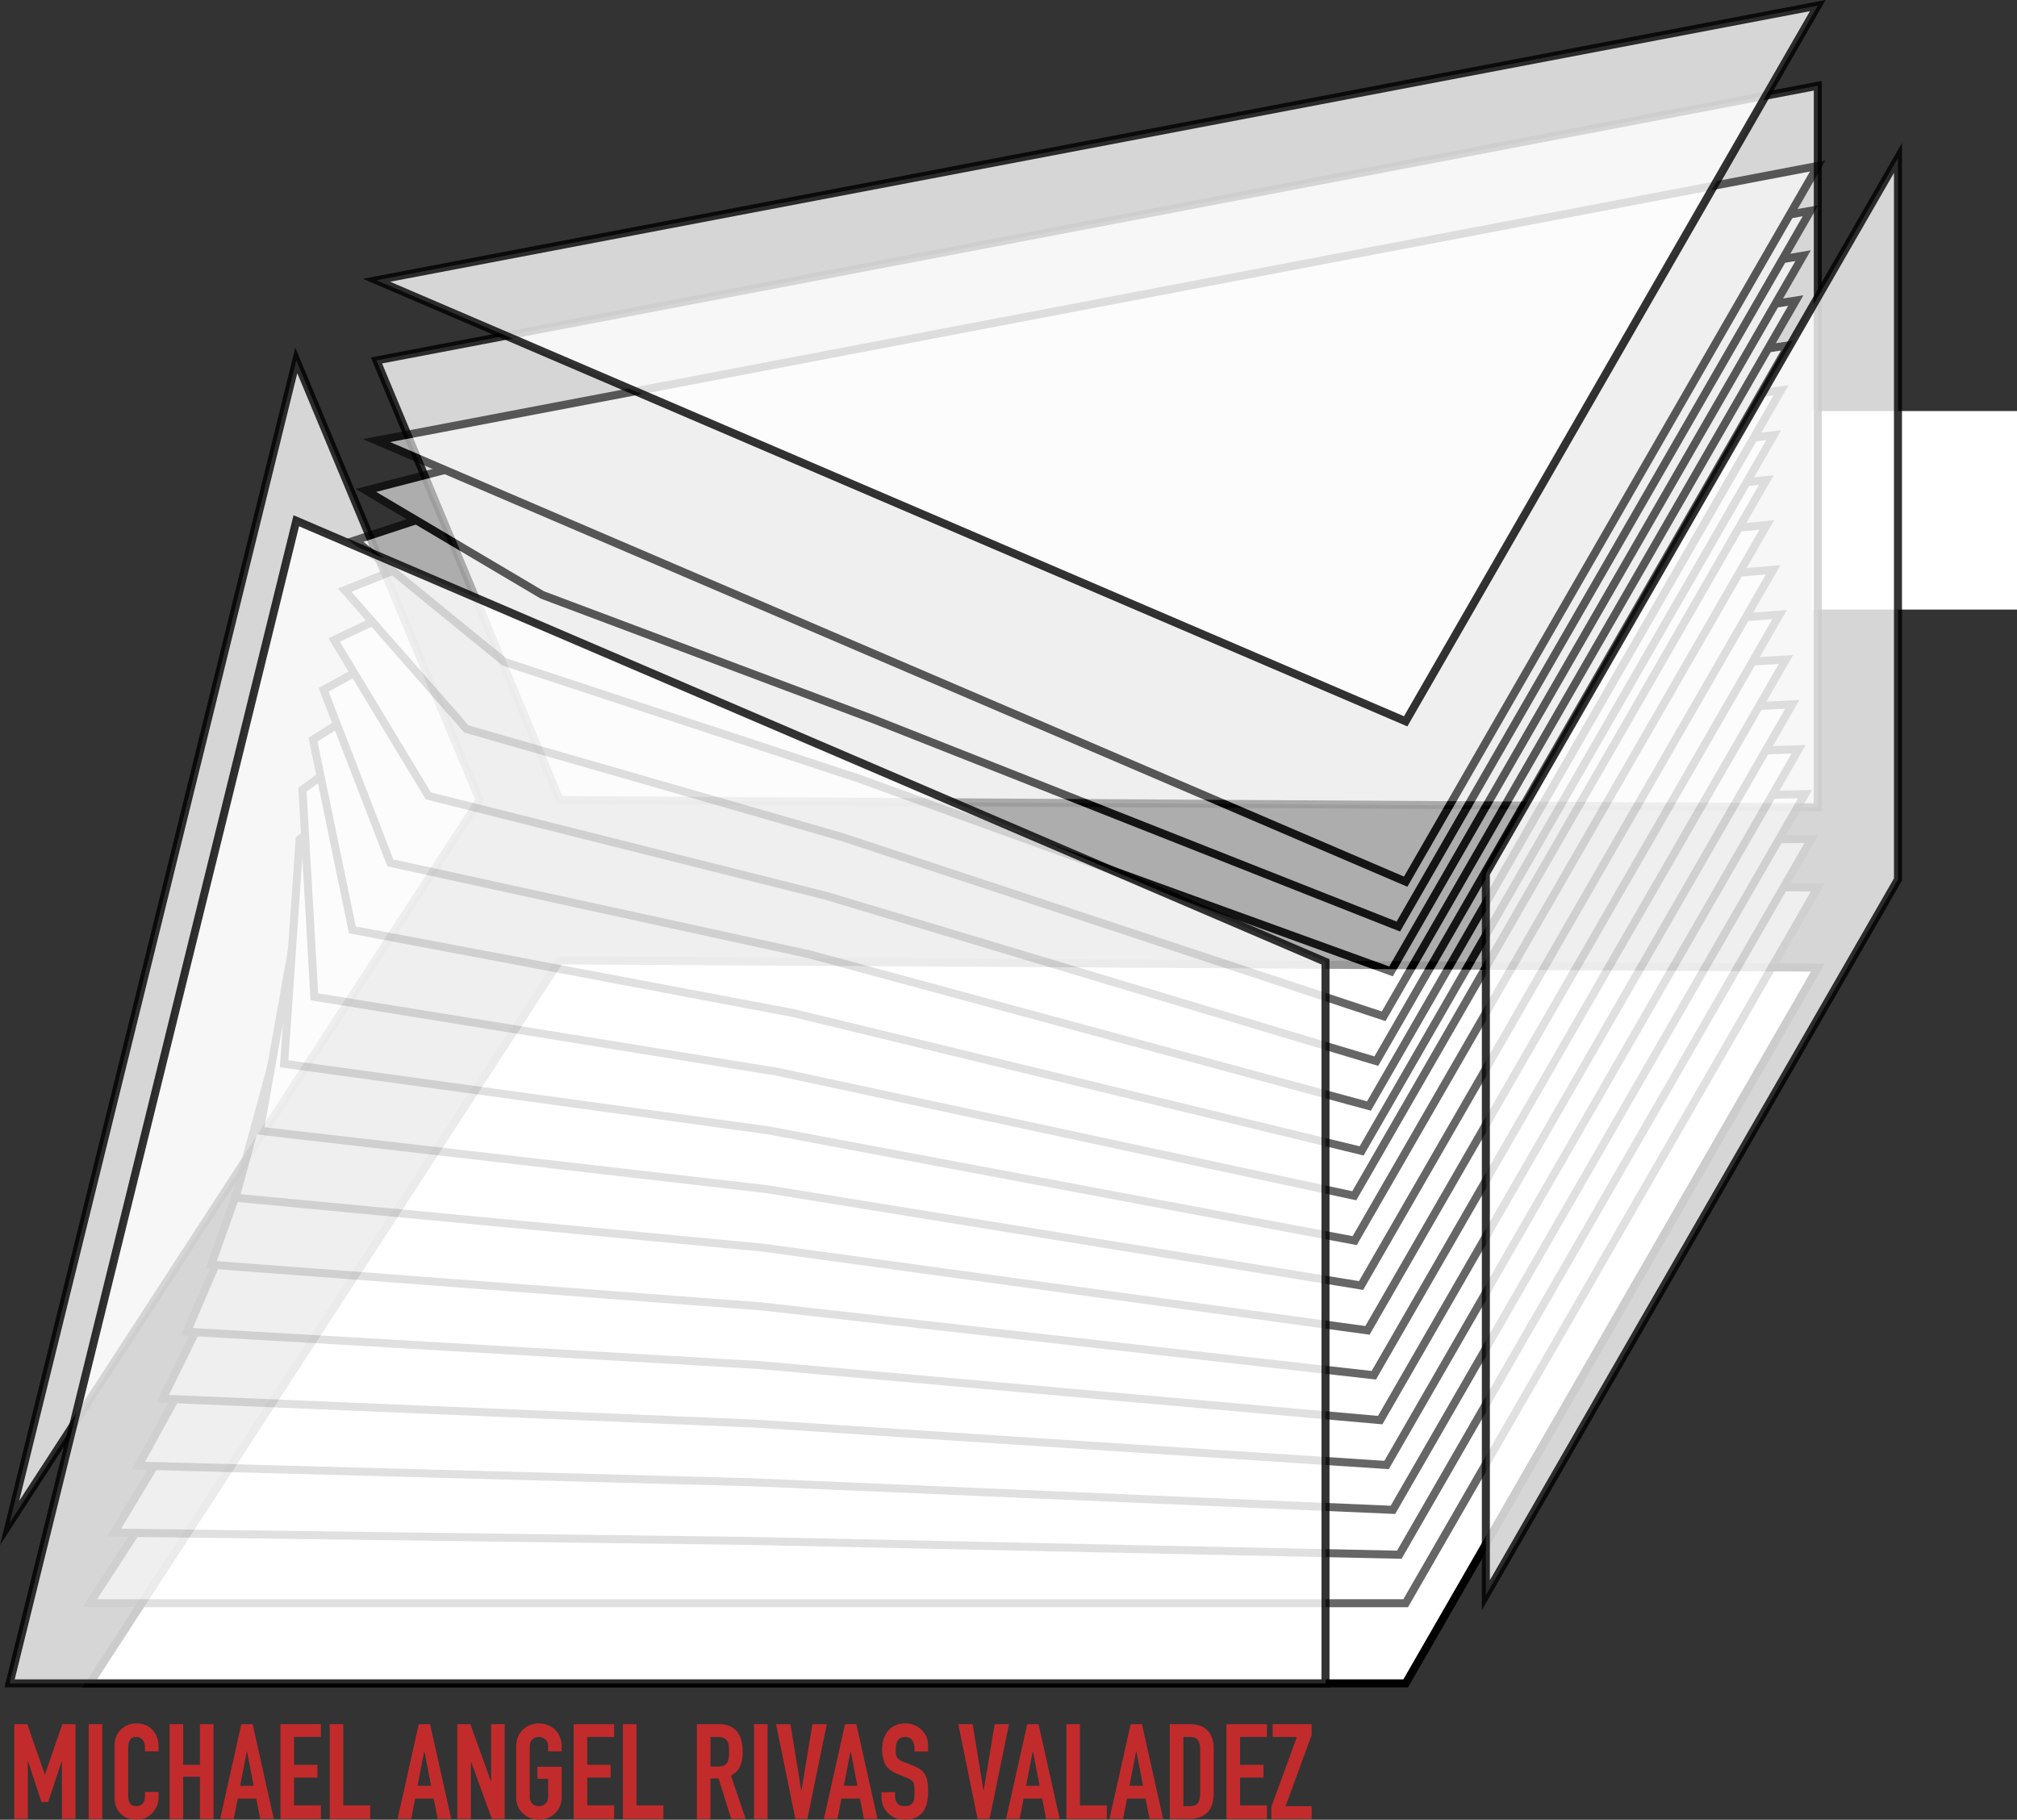<!-- Generator: Adobe Illustrator 22.0.1, SVG Export Plug-In  -->
<svg version="1.1"
	 xmlns="http://www.w3.org/2000/svg" xmlns:xlink="http://www.w3.org/1999/xlink" xmlns:a="http://ns.adobe.com/AdobeSVGViewerExtensions/3.0/"
	 x="0px" y="0px" width="251.567px" height="226.982px" viewBox="0 0 251.567 226.982"
	 style="enable-background:new 0 0 251.567 226.982;" xml:space="preserve">
<rect x="0" y="0" width="251.567" height="226.982" fill="#333333" stroke="none"/>
<style type="text/css">
	.st0{fill:#FFFFFF;}
	.st1{opacity:0.8;fill:#FFFFFF;stroke:#000000;stroke-miterlimit:10;}
	.st2{fill:#FFFFFF;stroke:#000000;stroke-miterlimit:10;}
	.st3{opacity:0.6;}
	.st4{opacity:0.8;fill:#FFFFFF;stroke:#000000;stroke-width:1.001;stroke-miterlimit:10;}
	.st5{fill:#C22B2B;}
</style>
<defs>
</defs>
<g>
	<rect x="225.979" y="51.271" class="st0" width="25.588" height="24.763"/>
	<g>
		<polygon class="st1" points="46.955,44.957 69.811,99.793 226.723,100.695 226.723,10.695 		"/>
		<polygon class="st1" points="36.955,44.957 59.811,99.793 1.194,189.973 		"/>
		<polygon class="st2" points="69.811,119.793 226.723,120.695 175.321,209.973 11.194,209.973 		"/>
		<g class="st3">
			<polygon class="st2" points="69.811,109.793 55.157,132.338 40.503,154.883 11.194,199.973 93.258,199.973 175.321,199.973 
				201.022,155.334 226.723,110.695 148.267,110.244 			"/>
			<polygon class="st2" points="146.758,105.296 69.872,105.508 54.992,126.862 40.111,148.215 14.224,191.168 93.58,192.206 
				174.526,193.925 200.227,149.286 225.928,104.648 186.343,104.972 			"/>
			<polygon class="st2" points="145.249,100.798 69.933,101.674 54.826,121.836 39.72,141.998 17.254,182.814 93.903,184.89 
				173.731,188.328 199.432,143.69 225.134,99.051 185.191,99.924 			"/>
			<polygon class="st2" points="143.74,96.3 69.994,97.839 54.661,116.81 39.328,135.781 20.284,174.46 94.226,177.574 
				172.937,182.732 198.638,138.093 224.339,93.454 184.039,94.877 			"/>
			<polygon class="st2" points="142.231,91.802 70.055,94.005 54.496,111.784 38.936,129.563 23.314,166.106 94.548,170.258 
				172.142,177.135 197.843,132.496 223.544,87.857 182.887,89.829 			"/>
			<polygon class="st2" points="140.722,87.304 70.116,90.17 54.33,106.758 38.545,123.346 26.343,157.752 94.871,162.942 
				171.347,171.538 197.048,126.899 222.749,82.26 181.736,84.782 			"/>
			<polygon class="st2" points="139.213,82.806 70.177,86.336 54.165,101.732 38.153,117.129 29.373,149.398 95.194,155.626 
				170.552,165.941 196.253,121.302 221.954,76.663 180.584,79.735 			"/>
			<polygon class="st2" points="137.704,78.308 70.238,82.501 54,96.707 37.762,110.912 32.403,141.044 95.517,148.31 
				169.757,160.344 195.459,115.705 221.16,71.067 179.432,74.687 			"/>
			<polygon class="st2" points="136.195,73.81 70.299,78.667 53.835,91.681 37.37,104.695 35.433,132.69 95.839,140.993 
				168.963,154.747 194.664,110.109 220.365,65.47 178.28,69.64 			"/>
			<polygon class="st2" points="135.428,69.312 71.102,74.832 54.411,86.655 37.721,98.477 39.205,124.336 96.904,133.677 
				168.91,149.151 194.611,104.512 220.312,59.873 177.87,64.592 			"/>
			<polygon class="st2" points="135.629,64.814 72.874,70.998 55.957,81.629 39.04,92.26 43.945,115.982 98.937,126.361 
				169.826,143.554 195.527,98.915 221.228,54.276 178.429,59.545 			"/>
			<polygon class="st2" points="135.831,60.316 74.645,67.164 57.502,76.603 40.359,86.043 48.686,107.628 100.971,119.045 
				170.742,137.957 196.443,93.318 222.144,48.679 178.987,54.498 			"/>
			<polygon class="st2" points="136.032,55.818 76.417,63.329 59.048,71.577 41.678,79.826 53.426,99.274 103.004,111.729 
				171.657,132.36 197.359,87.721 223.06,43.083 179.546,49.45 			"/>
			<polygon class="st2" points="136.234,51.32 78.189,59.495 60.593,66.552 42.997,73.609 58.167,90.92 105.038,104.413 
				172.573,126.763 198.274,82.125 223.976,37.486 180.105,44.403 			"/>
			<polygon class="st2" points="136.436,46.822 79.96,55.66 62.138,61.526 44.316,67.391 62.907,82.565 107.071,97.097 
				173.489,121.167 199.19,76.528 224.891,31.889 180.664,39.355 			"/>
			<polygon class="st2" points="136.637,42.324 81.732,51.826 63.684,56.5 45.636,61.174 67.648,74.211 109.104,89.781 
				174.405,115.57 200.106,70.931 225.807,26.292 181.222,34.308 			"/>
			<polygon class="st2" points="46.955,54.957 111.138,82.465 175.321,109.973 201.022,65.334 226.723,20.695 181.781,29.261 
				136.839,37.826 			"/>
		</g>
		<polygon class="st1" points="185.321,198.973 185.321,108.973 236.723,19.695 236.723,109.695 		"/>
		<polygon class="st4" points="1.194,209.973 36.955,64.957 165.321,119.973 165.321,209.973 		"/>
		<polygon class="st1" points="46.955,34.957 175.321,89.973 226.723,0.695 		"/>
		<g>
			<path class="st5" d="M1.78,226.883v-11.819h1.627l2.174,6.259h0.033l2.158-6.259h1.643v11.819H7.723v-7.188H7.689l-1.677,5.079
				H5.166l-1.66-5.079H3.473v7.188H1.78z"/>
			<path class="st5" d="M11.059,226.883v-11.819h1.693v11.819H11.059z"/>
			<path class="st5" d="M19.774,223.513v0.73c0,0.365-0.069,0.712-0.208,1.038c-0.139,0.326-0.33,0.617-0.573,0.871
				c-0.244,0.255-0.529,0.457-0.855,0.606c-0.327,0.148-0.678,0.224-1.054,0.224c-0.321,0-0.647-0.044-0.979-0.133
				c-0.332-0.089-0.631-0.243-0.896-0.465s-0.484-0.506-0.656-0.854c-0.172-0.349-0.257-0.794-0.257-1.337v-6.507
				c0-0.388,0.066-0.747,0.199-1.079s0.321-0.62,0.564-0.863c0.243-0.243,0.534-0.435,0.872-0.572
				c0.337-0.139,0.711-0.208,1.12-0.208c0.797,0,1.444,0.261,1.942,0.78c0.243,0.255,0.434,0.557,0.573,0.904
				c0.138,0.349,0.208,0.729,0.208,1.138v0.664h-1.693v-0.564c0-0.332-0.094-0.62-0.282-0.863s-0.443-0.365-0.764-0.365
				c-0.42,0-0.7,0.13-0.838,0.39c-0.138,0.261-0.207,0.59-0.207,0.988v6.042c0,0.344,0.075,0.631,0.224,0.863
				c0.149,0.232,0.418,0.349,0.805,0.349c0.111,0,0.229-0.02,0.357-0.058c0.127-0.039,0.246-0.103,0.357-0.191
				c0.1-0.088,0.183-0.21,0.249-0.365c0.066-0.154,0.1-0.349,0.1-0.581v-0.581H19.774z"/>
			<path class="st5" d="M21.152,226.883v-11.819h1.693v5.063h2.091v-5.063h1.693v11.819h-1.693v-5.262h-2.091v5.262H21.152z"/>
			<path class="st5" d="M27.459,226.883l2.639-11.819h1.411l2.64,11.819h-1.693l-0.498-2.54h-2.307l-0.498,2.54H27.459z
				 M31.643,222.749l-0.83-4.282h-0.033l-0.83,4.282H31.643z"/>
			<path class="st5" d="M34.979,226.883v-11.819h5.046v1.594h-3.353v3.47h2.921v1.593h-2.921v3.47h3.353v1.693H34.979z"/>
			<path class="st5" d="M41.122,226.883v-11.819h1.693v10.126h3.353v1.693H41.122z"/>
			<path class="st5" d="M49.588,226.883l2.64-11.819h1.411l2.639,11.819h-1.692l-0.498-2.54h-2.308l-0.498,2.54H49.588z
				 M53.771,222.749l-0.83-4.282h-0.033l-0.83,4.282H53.771z"/>
			<path class="st5" d="M57.041,226.883v-11.819h1.627l2.557,7.121h0.033v-7.121h1.692v11.819h-1.593l-2.59-7.104h-0.033v7.104
				H57.041z"/>
			<path class="st5" d="M64.378,217.852c0-0.476,0.083-0.896,0.249-1.262s0.387-0.67,0.664-0.913
				c0.266-0.232,0.566-0.409,0.904-0.531c0.338-0.121,0.678-0.183,1.021-0.183c0.343,0,0.683,0.062,1.021,0.183
				c0.338,0.122,0.645,0.299,0.921,0.531c0.266,0.243,0.481,0.548,0.647,0.913s0.249,0.786,0.249,1.262v0.598h-1.692v-0.598
				c0-0.409-0.114-0.711-0.341-0.905c-0.227-0.193-0.495-0.29-0.805-0.29c-0.311,0-0.579,0.097-0.806,0.29
				c-0.227,0.194-0.34,0.496-0.34,0.905v6.241c0,0.41,0.113,0.712,0.34,0.905s0.495,0.29,0.806,0.29c0.31,0,0.578-0.097,0.805-0.29
				s0.341-0.495,0.341-0.905v-2.225h-1.345v-1.493h3.037v3.718c0,0.498-0.083,0.925-0.249,1.278
				c-0.166,0.354-0.382,0.647-0.647,0.88c-0.276,0.243-0.583,0.426-0.921,0.548s-0.678,0.183-1.021,0.183
				c-0.344,0-0.684-0.061-1.021-0.183s-0.639-0.305-0.904-0.548c-0.277-0.232-0.498-0.525-0.664-0.88
				c-0.166-0.354-0.249-0.78-0.249-1.278V217.852z"/>
			<path class="st5" d="M71.549,226.883v-11.819h5.046v1.594h-3.353v3.47h2.921v1.593h-2.921v3.47h3.353v1.693H71.549z"/>
			<path class="st5" d="M77.69,226.883v-11.819h1.693v10.126h3.353v1.693H77.69z"/>
			<path class="st5" d="M86.92,226.883v-11.819h2.723c1.991,0,2.987,1.156,2.987,3.47c0,0.697-0.107,1.289-0.323,1.776
				c-0.216,0.486-0.595,0.88-1.137,1.179l1.825,5.395h-1.792l-1.577-5.047h-1.013v5.047H86.92z M88.613,216.657v3.686h0.963
				c0.299,0,0.536-0.042,0.714-0.125c0.177-0.083,0.315-0.201,0.415-0.356c0.088-0.155,0.149-0.346,0.183-0.573
				c0.033-0.227,0.05-0.489,0.05-0.788s-0.017-0.562-0.05-0.789c-0.033-0.227-0.1-0.423-0.199-0.589
				c-0.211-0.31-0.609-0.465-1.195-0.465H88.613z"/>
			<path class="st5" d="M94.041,226.883v-11.819h1.693v11.819H94.041z"/>
			<path class="st5" d="M103.121,215.063l-2.423,11.819h-1.494l-2.407-11.819h1.793l1.345,8.25h0.033l1.361-8.25H103.121z"/>
			<path class="st5" d="M102.756,226.883l2.64-11.819h1.411l2.639,11.819h-1.692l-0.498-2.54h-2.308l-0.498,2.54H102.756z
				 M106.939,222.749l-0.83-4.282h-0.033l-0.83,4.282H106.939z"/>
			<path class="st5" d="M115.753,218.467h-1.692v-0.382c0-0.388-0.092-0.723-0.274-1.005s-0.489-0.423-0.921-0.423
				c-0.232,0-0.421,0.044-0.564,0.133c-0.145,0.089-0.261,0.199-0.349,0.332c-0.089,0.144-0.149,0.307-0.183,0.489
				s-0.05,0.374-0.05,0.573c0,0.232,0.008,0.426,0.024,0.581s0.059,0.293,0.125,0.415s0.163,0.227,0.29,0.315
				s0.302,0.177,0.523,0.266l1.295,0.515c0.376,0.144,0.681,0.312,0.912,0.506c0.232,0.193,0.415,0.418,0.548,0.673
				c0.122,0.265,0.205,0.566,0.249,0.904c0.045,0.338,0.066,0.722,0.066,1.153c0,0.498-0.05,0.961-0.149,1.387
				s-0.26,0.788-0.481,1.087c-0.232,0.31-0.536,0.554-0.912,0.73c-0.377,0.177-0.836,0.266-1.378,0.266
				c-0.41,0-0.792-0.072-1.146-0.216c-0.354-0.144-0.659-0.343-0.913-0.598c-0.255-0.254-0.457-0.551-0.606-0.888
				c-0.149-0.338-0.224-0.706-0.224-1.104v-0.631h1.693v0.531c0,0.311,0.091,0.59,0.273,0.839s0.49,0.373,0.922,0.373
				c0.287,0,0.512-0.041,0.672-0.124s0.285-0.202,0.374-0.357c0.088-0.154,0.141-0.34,0.157-0.556s0.025-0.457,0.025-0.723
				c0-0.31-0.012-0.564-0.033-0.764c-0.022-0.199-0.066-0.359-0.133-0.481c-0.078-0.121-0.181-0.221-0.308-0.299
				c-0.127-0.077-0.296-0.16-0.506-0.249l-1.212-0.497c-0.73-0.299-1.221-0.694-1.47-1.188c-0.249-0.492-0.373-1.109-0.373-1.851
				c0-0.442,0.061-0.863,0.183-1.262c0.121-0.398,0.304-0.741,0.548-1.029c0.232-0.287,0.528-0.518,0.888-0.688
				c0.359-0.172,0.789-0.258,1.287-0.258c0.42,0,0.805,0.078,1.153,0.232c0.349,0.155,0.65,0.36,0.904,0.614
				c0.51,0.531,0.764,1.14,0.764,1.826V218.467z"/>
			<path class="st5" d="M125.846,215.063l-2.423,11.819h-1.494l-2.407-11.819h1.793l1.345,8.25h0.033l1.361-8.25H125.846z"/>
			<path class="st5" d="M125.481,226.883l2.64-11.819h1.411l2.639,11.819h-1.692l-0.498-2.54h-2.308l-0.498,2.54H125.481z
				 M129.665,222.749l-0.83-4.282h-0.033l-0.83,4.282H129.665z"/>
			<path class="st5" d="M133.001,226.883v-11.819h1.693v10.126h3.353v1.693H133.001z"/>
			<path class="st5" d="M138.379,226.883l2.64-11.819h1.411l2.639,11.819h-1.692l-0.498-2.54h-2.308l-0.498,2.54H138.379z
				 M142.562,222.749l-0.83-4.282h-0.033l-0.83,4.282H142.562z"/>
			<path class="st5" d="M145.898,226.883v-11.819h2.507c0.974,0,1.712,0.266,2.216,0.797c0.503,0.531,0.755,1.284,0.755,2.258v5.527
				c0,1.107-0.269,1.923-0.805,2.449c-0.537,0.525-1.309,0.788-2.315,0.788H145.898z M147.592,216.657v8.632h0.78
				c0.476,0,0.813-0.118,1.013-0.356s0.299-0.611,0.299-1.121v-5.693c0-0.465-0.095-0.824-0.282-1.079
				c-0.188-0.255-0.531-0.382-1.029-0.382H147.592z"/>
			<path class="st5" d="M152.97,226.883v-11.819h5.046v1.594h-3.353v3.47h2.921v1.593h-2.921v3.47h3.353v1.693H152.97z"/>
			<path class="st5" d="M158.563,226.883v-1.494l3.188-8.731h-3.021v-1.594h4.863v1.345l-3.253,8.881h3.253v1.594H158.563z"/>
		</g>
	</g>
</g>
</svg>